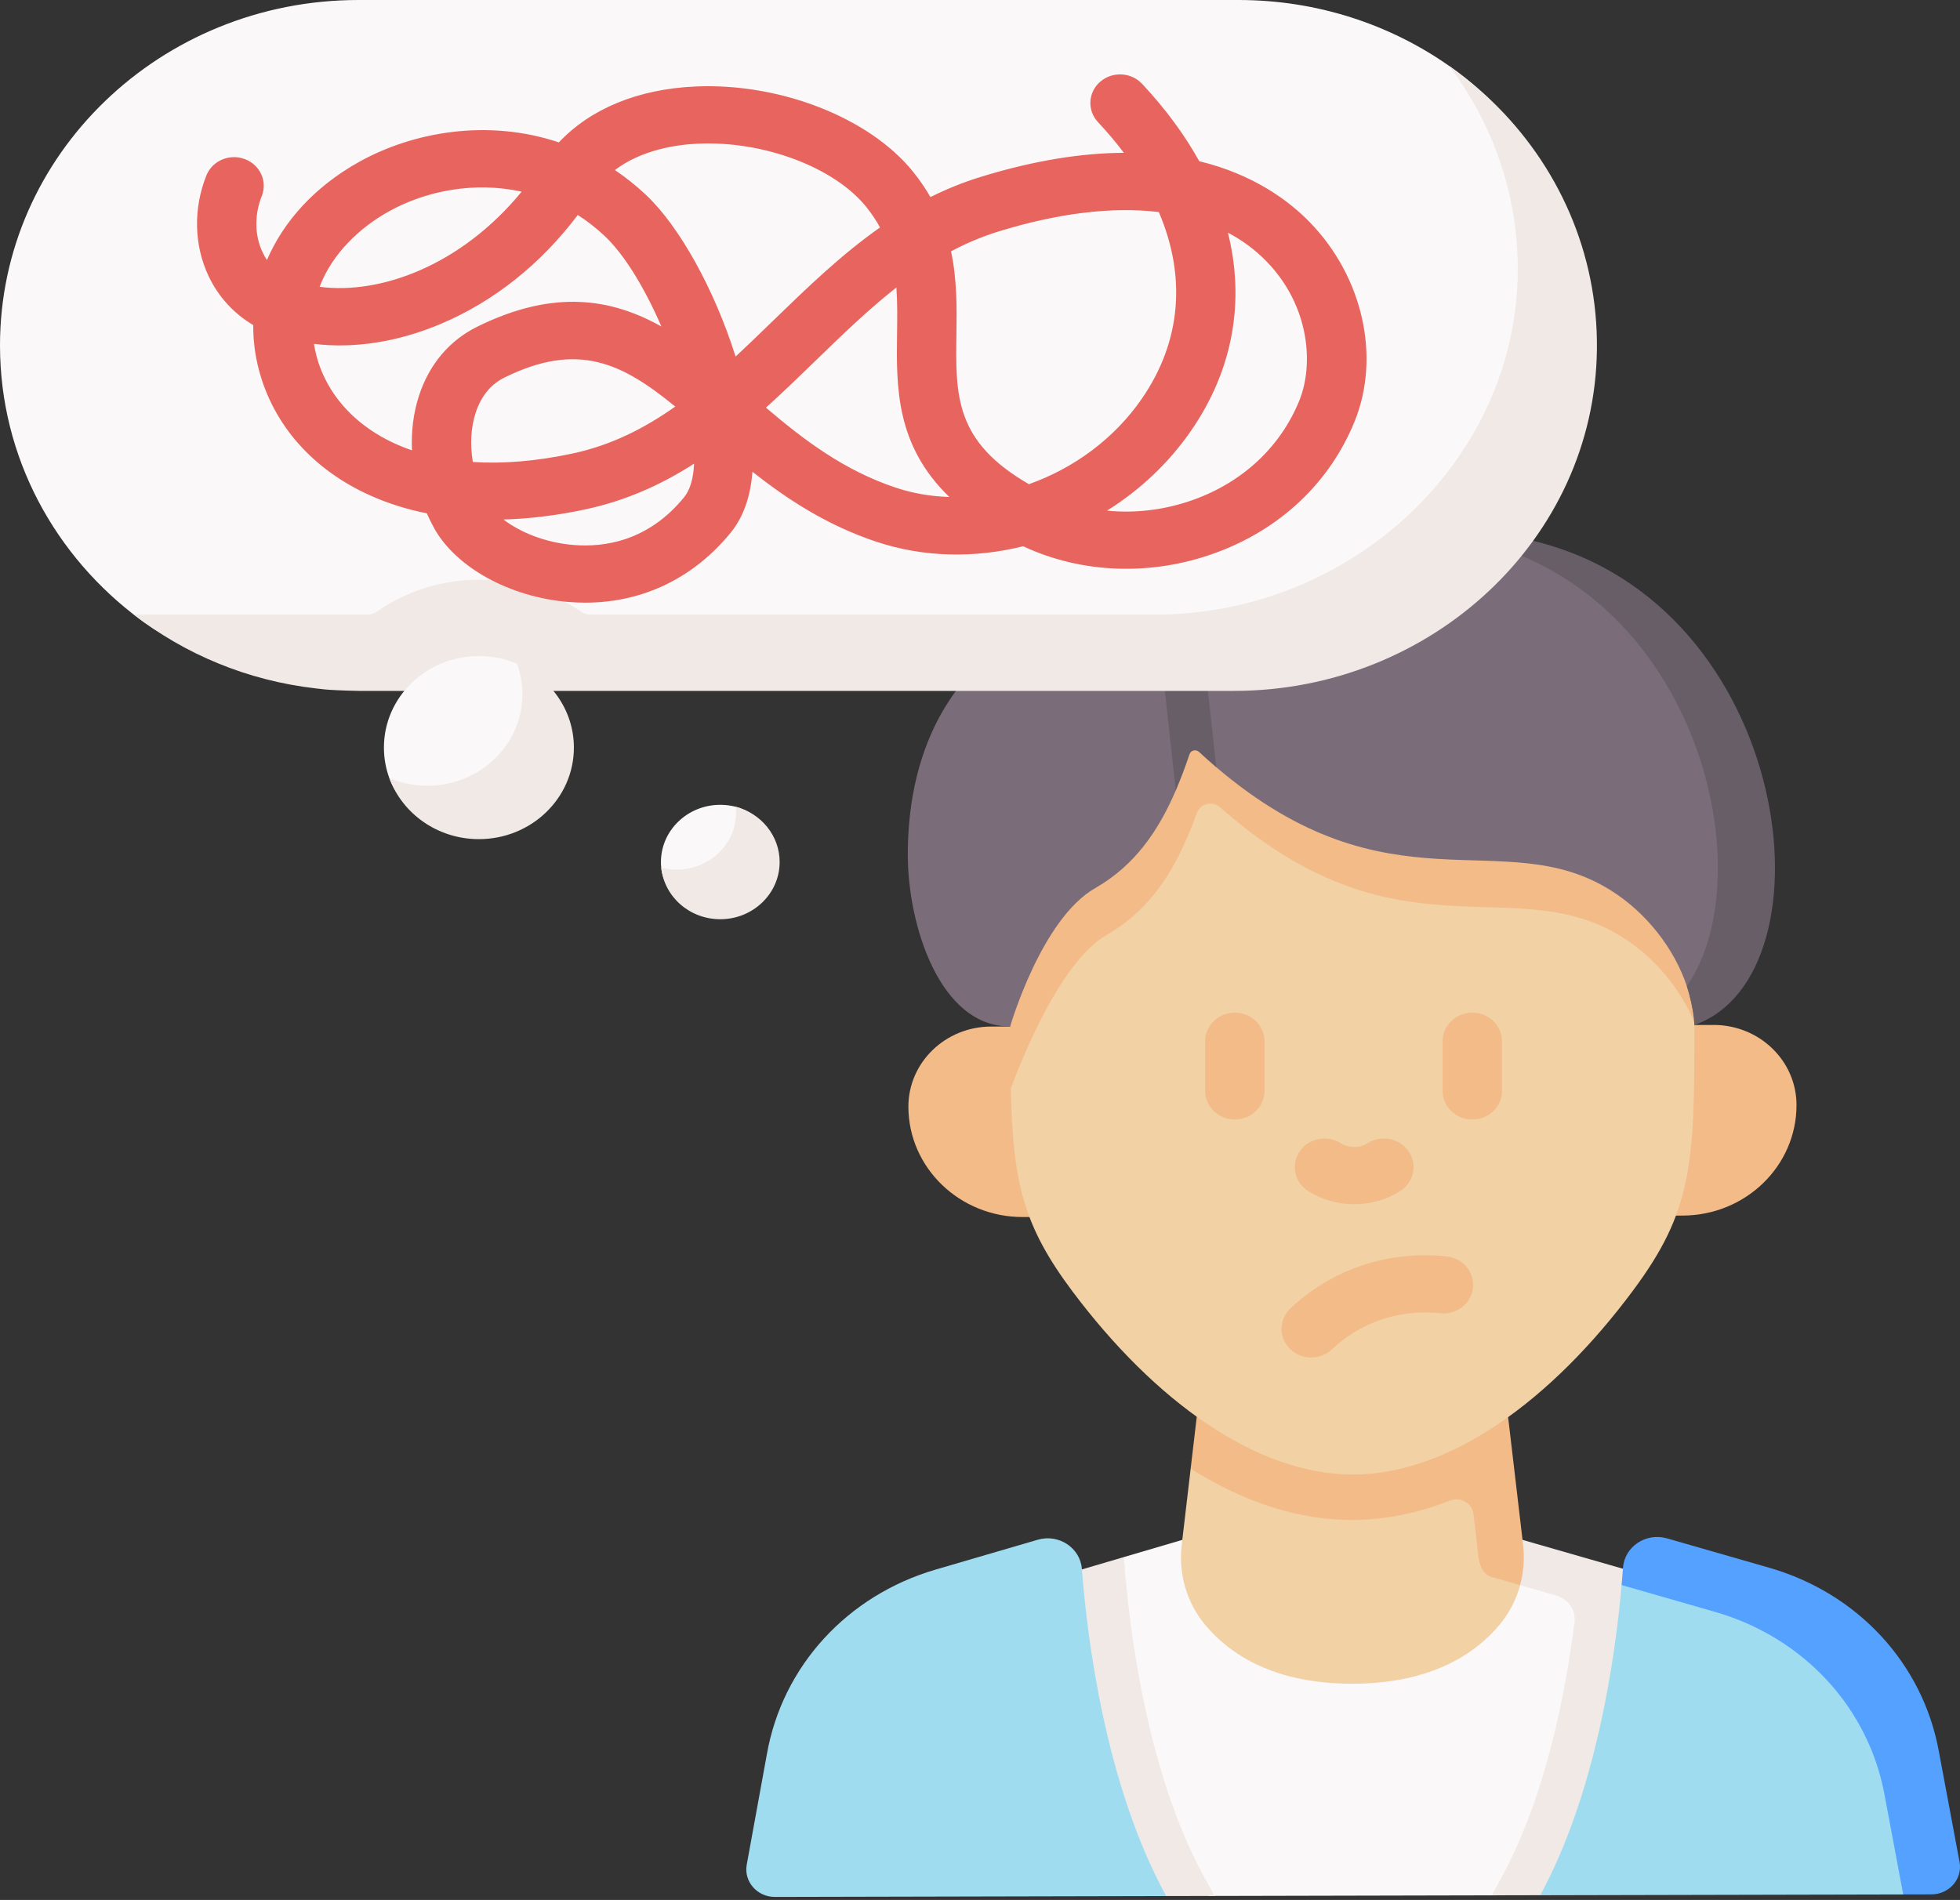 <svg width="263" height="255" viewBox="0 0 263 255" fill="none" xmlns="http://www.w3.org/2000/svg">
<rect x="0" y="0" width="263" height="255" fill="#333333" stroke="none"/>
<path d="M225.111 218.498L204.301 206.675L158.645 206.672L150.736 209L144.25 234.49L162.229 254.463L200.931 254.377L225.111 218.498Z" fill="#FAF8F8"/>
<path d="M166.097 185.997L159.769 197.115L158.57 207.313C158.111 211.186 159.217 215.108 161.761 218.138C164.99 221.982 170.903 226.001 181.513 225.978C192.121 225.954 198.015 221.91 201.225 218.051C202.535 216.477 203.458 214.664 203.977 212.746C204.462 210.957 202.006 208.444 201.775 206.576L201.773 185.164L166.097 185.997Z" fill="#F2D1A5"/>
<path d="M159.766 197.114L161.073 186.008L201.773 185.164L204.3 206.674L206.089 210.145L203.973 212.744L200.365 211.707C198.164 211.242 198.382 208.301 198.13 206.673L197.722 203.196C197.55 201.732 195.975 200.847 194.558 201.4C190.156 203.117 185.776 203.989 181.459 203.999C174.351 204.015 167.058 201.7 159.766 197.114Z" fill="#F2BB88"/>
<path d="M201.58 251.797C207.416 241.009 210.073 227.212 211.272 217.723C211.475 216.116 210.443 214.604 208.834 214.141L203.97 212.742C204.456 210.953 204.59 209.072 204.359 207.204L204.296 206.672L212.188 208.941L235.747 215.714C245.475 218.511 241.181 246.939 241.181 246.939L206.675 254.36L200.188 254.374L201.58 251.797Z" fill="#F0E9E6"/>
<path d="M257.581 252.854C259.966 252.849 261.767 250.767 261.343 248.504L256.908 235.122C254.758 223.344 247.707 216.097 235.82 212.677L224.269 209.826C221.45 209.015 220.758 207.759 220.553 210.588C220.501 211.309 217.668 211.9 217.595 212.732C216.708 222.806 214.132 240.591 206.68 254.366L255.379 254.258L257.581 252.854Z" fill="#A0DCF0"/>
<path d="M217.594 212.733L230.129 216.336C242.016 219.755 250.741 229.196 252.892 240.974L255.38 254.258L259.177 254.249C261.564 254.244 263.364 252.16 262.941 249.901L260.159 235.047C258.008 223.269 249.283 213.828 237.396 210.409L223.683 206.468C220.865 205.659 217.988 207.571 217.784 210.4C217.732 211.122 217.669 211.901 217.594 212.733Z" fill="#54A1FF"/>
<path d="M108.578 236.29L112.96 250.623L156.478 254.475L162.966 254.461L161.561 251.89C153.736 237.587 151.498 217.933 150.897 210.148C150.865 209.76 150.814 209.376 150.733 209L127.172 215.938C117.484 218.791 110.291 226.664 108.578 236.29Z" fill="#F0E9E6"/>
<path d="M103.982 254.594C101.597 254.599 99.786 252.525 100.2 250.26L102.91 235.396C105.005 223.608 113.684 214.129 125.555 210.656L139.248 206.654C142.064 205.831 144.949 207.731 145.168 210.56C145.895 219.997 148.341 239.599 156.48 254.476L103.982 254.594Z" fill="#A0DCF0"/>
<path d="M227.359 137.568L229.924 137.563C236.061 137.549 241.048 142.35 241.062 148.287C241.082 156.475 234.236 163.128 225.77 163.147L137.254 163.343C128.789 163.362 121.91 156.74 121.891 148.551C121.876 142.615 126.84 137.792 132.977 137.778L135.543 137.772L227.359 137.568Z" fill="#F2BB88"/>
<path d="M227.358 137.568C227.403 156.373 227.042 162.551 219.131 173.198C208.22 187.883 194.609 197.871 181.595 197.9C168.581 197.929 154.922 188.002 143.941 173.365C137.291 164.5 135.923 158.731 135.626 146.111C135.568 143.623 137.366 139.776 137.359 136.68L130.805 94.633L231.614 107.423L227.358 137.568Z" fill="#F2D1A5"/>
<path d="M231.616 107.42L227.4 137.3C225.538 132.758 222.072 128.521 217.682 125.768C203.218 116.702 188.058 129.107 164.755 109.245C164.751 109.245 164.747 109.242 164.747 109.238C164.406 108.947 164.064 108.649 163.718 108.346C162.7 107.447 161.065 107.839 160.608 109.096C160.201 110.219 159.774 111.314 159.317 112.375C156.935 117.891 153.769 122.464 148.496 125.479C142.171 129.098 136.858 142.751 135.629 146.107C135.573 143.618 135.555 140.862 135.547 137.767L131.109 97.39L133.468 94.969L231.616 107.42Z" fill="#F2BB88"/>
<path d="M159.377 97.333C158.69 99.434 158.588 104.197 157.768 106.099C155.388 111.615 152.219 116.189 146.948 119.204C139.718 123.337 135.546 137.769 135.546 137.769C126.083 137.79 121.835 124.171 121.813 114.819C121.761 93.008 135.528 81.801 149.846 81.874C151.595 81.884 153.391 82.095 155.215 82.61C156.211 82.891 157.383 84.094 158.393 84.572C159.234 83.709 159.941 82.058 160.845 81.283C169.105 74.206 179.915 70.785 191.405 70.821C196.158 70.835 200.254 72.156 205.107 73.34C239.978 81.845 246.324 129.127 227.18 135.829C227.18 135.829 226.817 133.746 226.347 132.349C224.653 127.313 220.95 122.513 216.133 119.493C201.669 110.426 186.511 122.832 163.206 102.971C162.155 102.075 160.462 98.365 159.377 97.333Z" fill="#7A6D79"/>
<path d="M227.362 137.564C227.362 137.564 227.33 137.124 227.272 136.563C227.13 135.163 226.816 133.746 226.342 132.35C236.614 117.563 228.124 79.936 198.214 72.641C194.572 71.751 190.918 71.19 187.312 70.958C193.339 70.531 199.621 71.097 205.878 72.624C240.749 81.13 246.505 130.861 227.362 137.564Z" fill="#685E68"/>
<path d="M163.203 102.973C162.437 102.321 161.662 101.633 160.879 100.909C160.474 100.535 159.799 100.697 159.624 101.211C159.047 102.906 158.437 104.541 157.765 106.103L155.211 82.617C155.972 82.829 156.739 83.096 157.508 83.423C157.946 83.61 158.455 83.503 158.789 83.173C159.454 82.518 160.14 81.888 160.844 81.289L163.203 102.973Z" fill="#685E68"/>
<path d="M166.186 0H48.099C21.535 0 0 20.758 0 46.364C0 61.372 7.397 74.715 18.868 83.188C26.97 89.173 38.252 90.8 49.248 90.8L164.545 90.669C191.11 90.669 212.743 71.971 212.743 46.365C212.743 30.949 206.48 17.291 194.472 8.861C186.534 3.288 176.758 0 166.186 0Z" fill="#FAF8F8"/>
<path d="M200.194 13.579C198.42 11.87 196.503 10.288 194.469 8.859C200.244 16.502 203.653 25.906 203.662 36.082C203.685 61.607 181.473 82.489 154.993 82.489H79.2C78.744 82.489 78.304 82.341 77.934 82.083C74.087 79.396 69.361 77.81 64.257 77.81C59.153 77.81 54.428 79.396 50.581 82.083C50.211 82.341 49.771 82.489 49.315 82.489H17.953C24.805 87.809 33.204 91.348 42.394 92.395C42.394 92.397 42.393 92.398 42.393 92.399C42.815 92.403 43.206 92.631 48.096 92.727H86.248H165.57C192.024 92.727 213.988 72.384 214.28 46.885C214.429 33.875 209.016 22.084 200.194 13.579Z" fill="#F0E9E6"/>
<path d="M75.871 100.85C75.871 95.818 73.869 90.977 69.377 89.077C67.811 88.414 66.081 88.047 64.261 88.047C57.222 88.047 51.516 93.547 51.516 100.333C51.516 101.766 51.77 103.141 52.238 104.42C53.985 109.196 59.072 111.231 64.625 111.231C71.664 111.23 75.871 107.635 75.871 100.85Z" fill="#FAF8F8"/>
<path d="M77.006 100.338C77.006 107.121 71.297 112.624 64.26 112.624C58.711 112.624 53.984 109.199 52.242 104.423C53.809 105.088 55.54 105.457 57.356 105.457C64.393 105.457 70.102 99.954 70.102 93.171C70.102 91.738 69.847 90.366 69.374 89.086C73.867 90.985 77.006 95.311 77.006 100.338Z" fill="#F0E9E6"/>
<path d="M103.857 115.962C103.857 112.415 102.126 109.163 98.736 108.281C98.072 108.108 97.374 108.016 96.653 108.016C92.254 108.016 88.688 111.454 88.688 115.694C88.688 115.95 88.7 116.203 88.726 116.453C89.121 120.337 93.146 122.823 97.281 122.823C101.68 122.824 103.857 120.203 103.857 115.962Z" fill="#FAF8F8"/>
<path d="M104.616 115.694C104.616 119.933 101.047 123.373 96.65 123.373C92.518 123.373 89.12 120.337 88.727 116.451C89.39 116.626 90.086 116.718 90.808 116.718C95.206 116.718 98.774 113.278 98.774 109.039C98.774 108.783 98.764 108.527 98.732 108.281C102.12 109.162 104.616 112.151 104.616 115.694Z" fill="#F0E9E6"/>
<path d="M197.561 150.248C195.361 150.248 193.578 148.529 193.578 146.408V139.753C193.578 137.633 195.361 135.914 197.561 135.914C199.761 135.914 201.544 137.633 201.544 139.753V146.408C201.544 148.529 199.761 150.248 197.561 150.248Z" fill="#F2BB88"/>
<path d="M165.694 150.248C163.494 150.248 161.711 148.529 161.711 146.408V139.753C161.711 137.633 163.494 135.914 165.694 135.914C167.894 135.914 169.677 137.633 169.677 139.753V146.408C169.677 148.529 167.894 150.248 165.694 150.248Z" fill="#F2BB88"/>
<path d="M175.944 182.19C174.917 182.19 173.891 181.809 173.112 181.05C171.565 179.542 171.579 177.111 173.144 175.62C175.812 173.077 179.09 171.095 182.624 169.888C186.29 168.636 190.272 168.201 194.138 168.628C196.324 168.87 197.892 170.774 197.641 172.881C197.391 174.987 195.409 176.498 193.23 176.257C191.368 176.051 188.479 176.034 185.285 177.125C182.848 177.958 180.586 179.325 178.745 181.081C177.968 181.821 176.956 182.19 175.944 182.19Z" fill="#F2BB88"/>
<path d="M181.708 161.624C179.539 161.624 177.368 161.03 175.516 159.839C173.686 158.663 173.191 156.279 174.412 154.515C175.632 152.751 178.104 152.275 179.935 153.45C180.946 154.1 182.472 154.1 183.482 153.45C185.313 152.274 187.785 152.751 189.005 154.514C190.226 156.278 189.731 158.662 187.901 159.839C186.049 161.029 183.879 161.624 181.708 161.624Z" fill="#F2BB88"/>
<path d="M78.531 80.887C77.771 80.887 77.003 80.855 76.228 80.79C68.393 80.135 61.17 76.151 58.252 70.88C57.895 70.233 57.568 69.571 57.273 68.898C54.587 68.358 52.052 67.56 49.697 66.506C42.028 63.073 36.721 57.101 34.754 49.69C34.217 47.664 33.964 45.632 33.98 43.628C31.378 42.094 29.3 39.83 27.987 37.053C26.029 32.91 25.922 27.99 27.692 23.553C28.481 21.574 30.784 20.585 32.839 21.348C34.892 22.109 35.916 24.33 35.127 26.309C34.12 28.835 34.16 31.59 35.237 33.869C35.389 34.192 35.581 34.543 35.822 34.899C38.068 29.648 42.299 25.014 48.158 21.744C55.523 17.633 65.545 15.943 74.991 19.11C79.228 14.602 85.571 11.97 93.231 11.612C104.631 11.074 116.692 15.793 122.542 23.077C123.442 24.199 124.207 25.326 124.852 26.451C126.964 25.396 129.189 24.484 131.556 23.754C138.989 21.462 145.366 20.533 150.808 20.51C149.766 19.127 148.608 17.754 147.337 16.397C145.862 14.823 145.99 12.396 147.622 10.974C149.255 9.554 151.774 9.676 153.248 11.25C156.392 14.606 158.953 18.089 160.921 21.636C168.241 23.413 172.969 26.964 175.758 29.833C182.881 37.158 185.291 47.911 181.755 56.589C178.404 64.811 171.744 71.08 163.003 74.242C154.456 77.335 145.132 76.99 137.293 73.314C130.795 74.932 123.943 74.826 117.574 72.701C110.943 70.488 105.62 66.995 100.97 63.32C100.725 66.361 99.887 69.219 98.09 71.436C93.11 77.583 86.23 80.887 78.531 80.887ZM67.554 69.724C69.731 71.386 73.058 72.817 76.917 73.14C81.052 73.487 86.998 72.652 91.815 66.709C92.63 65.703 93.045 64.147 93.136 62.231C88.83 64.991 84.074 67.18 78.581 68.357C74.775 69.172 71.082 69.626 67.554 69.724ZM148.548 68.532C152.389 68.922 156.391 68.433 160.205 67.053C166.806 64.664 171.827 59.951 174.341 53.781C176.302 48.969 175.764 41.066 169.947 35.084C168.447 33.54 166.712 32.254 164.766 31.227C167.058 40.38 165.481 49.564 159.882 57.719C156.849 62.136 152.946 65.784 148.548 68.532ZM102.778 54.71C107.811 58.992 113.2 63.115 120.182 65.445C122.499 66.218 124.926 66.628 127.383 66.702C120.164 59.727 120.272 51.89 120.371 44.775C120.401 42.622 120.429 40.569 120.279 38.586C116.53 41.529 113.009 44.945 109.391 48.453C107.226 50.553 105.042 52.671 102.778 54.71ZM127.615 33.732C128.437 37.593 128.385 41.358 128.335 44.878C128.22 53.141 128.135 59.259 138.065 64.982C144.06 62.862 149.531 58.879 153.238 53.48C158.508 45.805 159.202 37.103 155.493 28.46C149.338 27.718 142.065 28.575 133.984 31.067C131.737 31.761 129.626 32.663 127.615 33.732ZM63.447 62.006C67.389 62.261 71.857 61.931 76.853 60.861C82.019 59.754 86.477 57.489 90.607 54.568C83.493 48.746 77.591 45.794 67.695 50.669C65.854 51.576 64.552 53.169 63.824 55.403C63.172 57.406 63.059 59.711 63.447 62.006ZM42.124 46.152C42.211 46.688 42.326 47.234 42.472 47.786C43.908 53.194 48.206 58.019 55.28 60.441C55.162 57.911 55.471 55.413 56.224 53.103C57.596 48.89 60.309 45.684 64.07 43.831C74.378 38.753 82.094 40.094 88.743 43.816C86.559 38.755 83.816 34.186 81.113 31.651C79.963 30.573 78.764 29.645 77.529 28.855C72.559 35.446 66.266 40.463 59.164 43.465C53.398 45.903 47.517 46.811 42.124 46.152ZM82.51 22.824C83.938 23.786 85.329 24.89 86.669 26.147C91.136 30.336 95.843 38.804 98.662 47.721C98.676 47.765 98.69 47.809 98.704 47.853C100.385 46.295 102.053 44.677 103.74 43.04C108.244 38.672 112.837 34.219 118.082 30.526C117.583 29.606 116.977 28.691 116.244 27.778C111.959 22.443 102.445 18.869 93.618 19.282C90.763 19.415 86.121 20.091 82.51 22.824ZM42.887 38.493C50.98 39.561 61.809 35.7 69.995 25.727C63.614 24.311 57.093 25.631 52.151 28.389C48.284 30.546 44.581 34.023 42.887 38.493Z" fill="#E8655F"/>
</svg>
